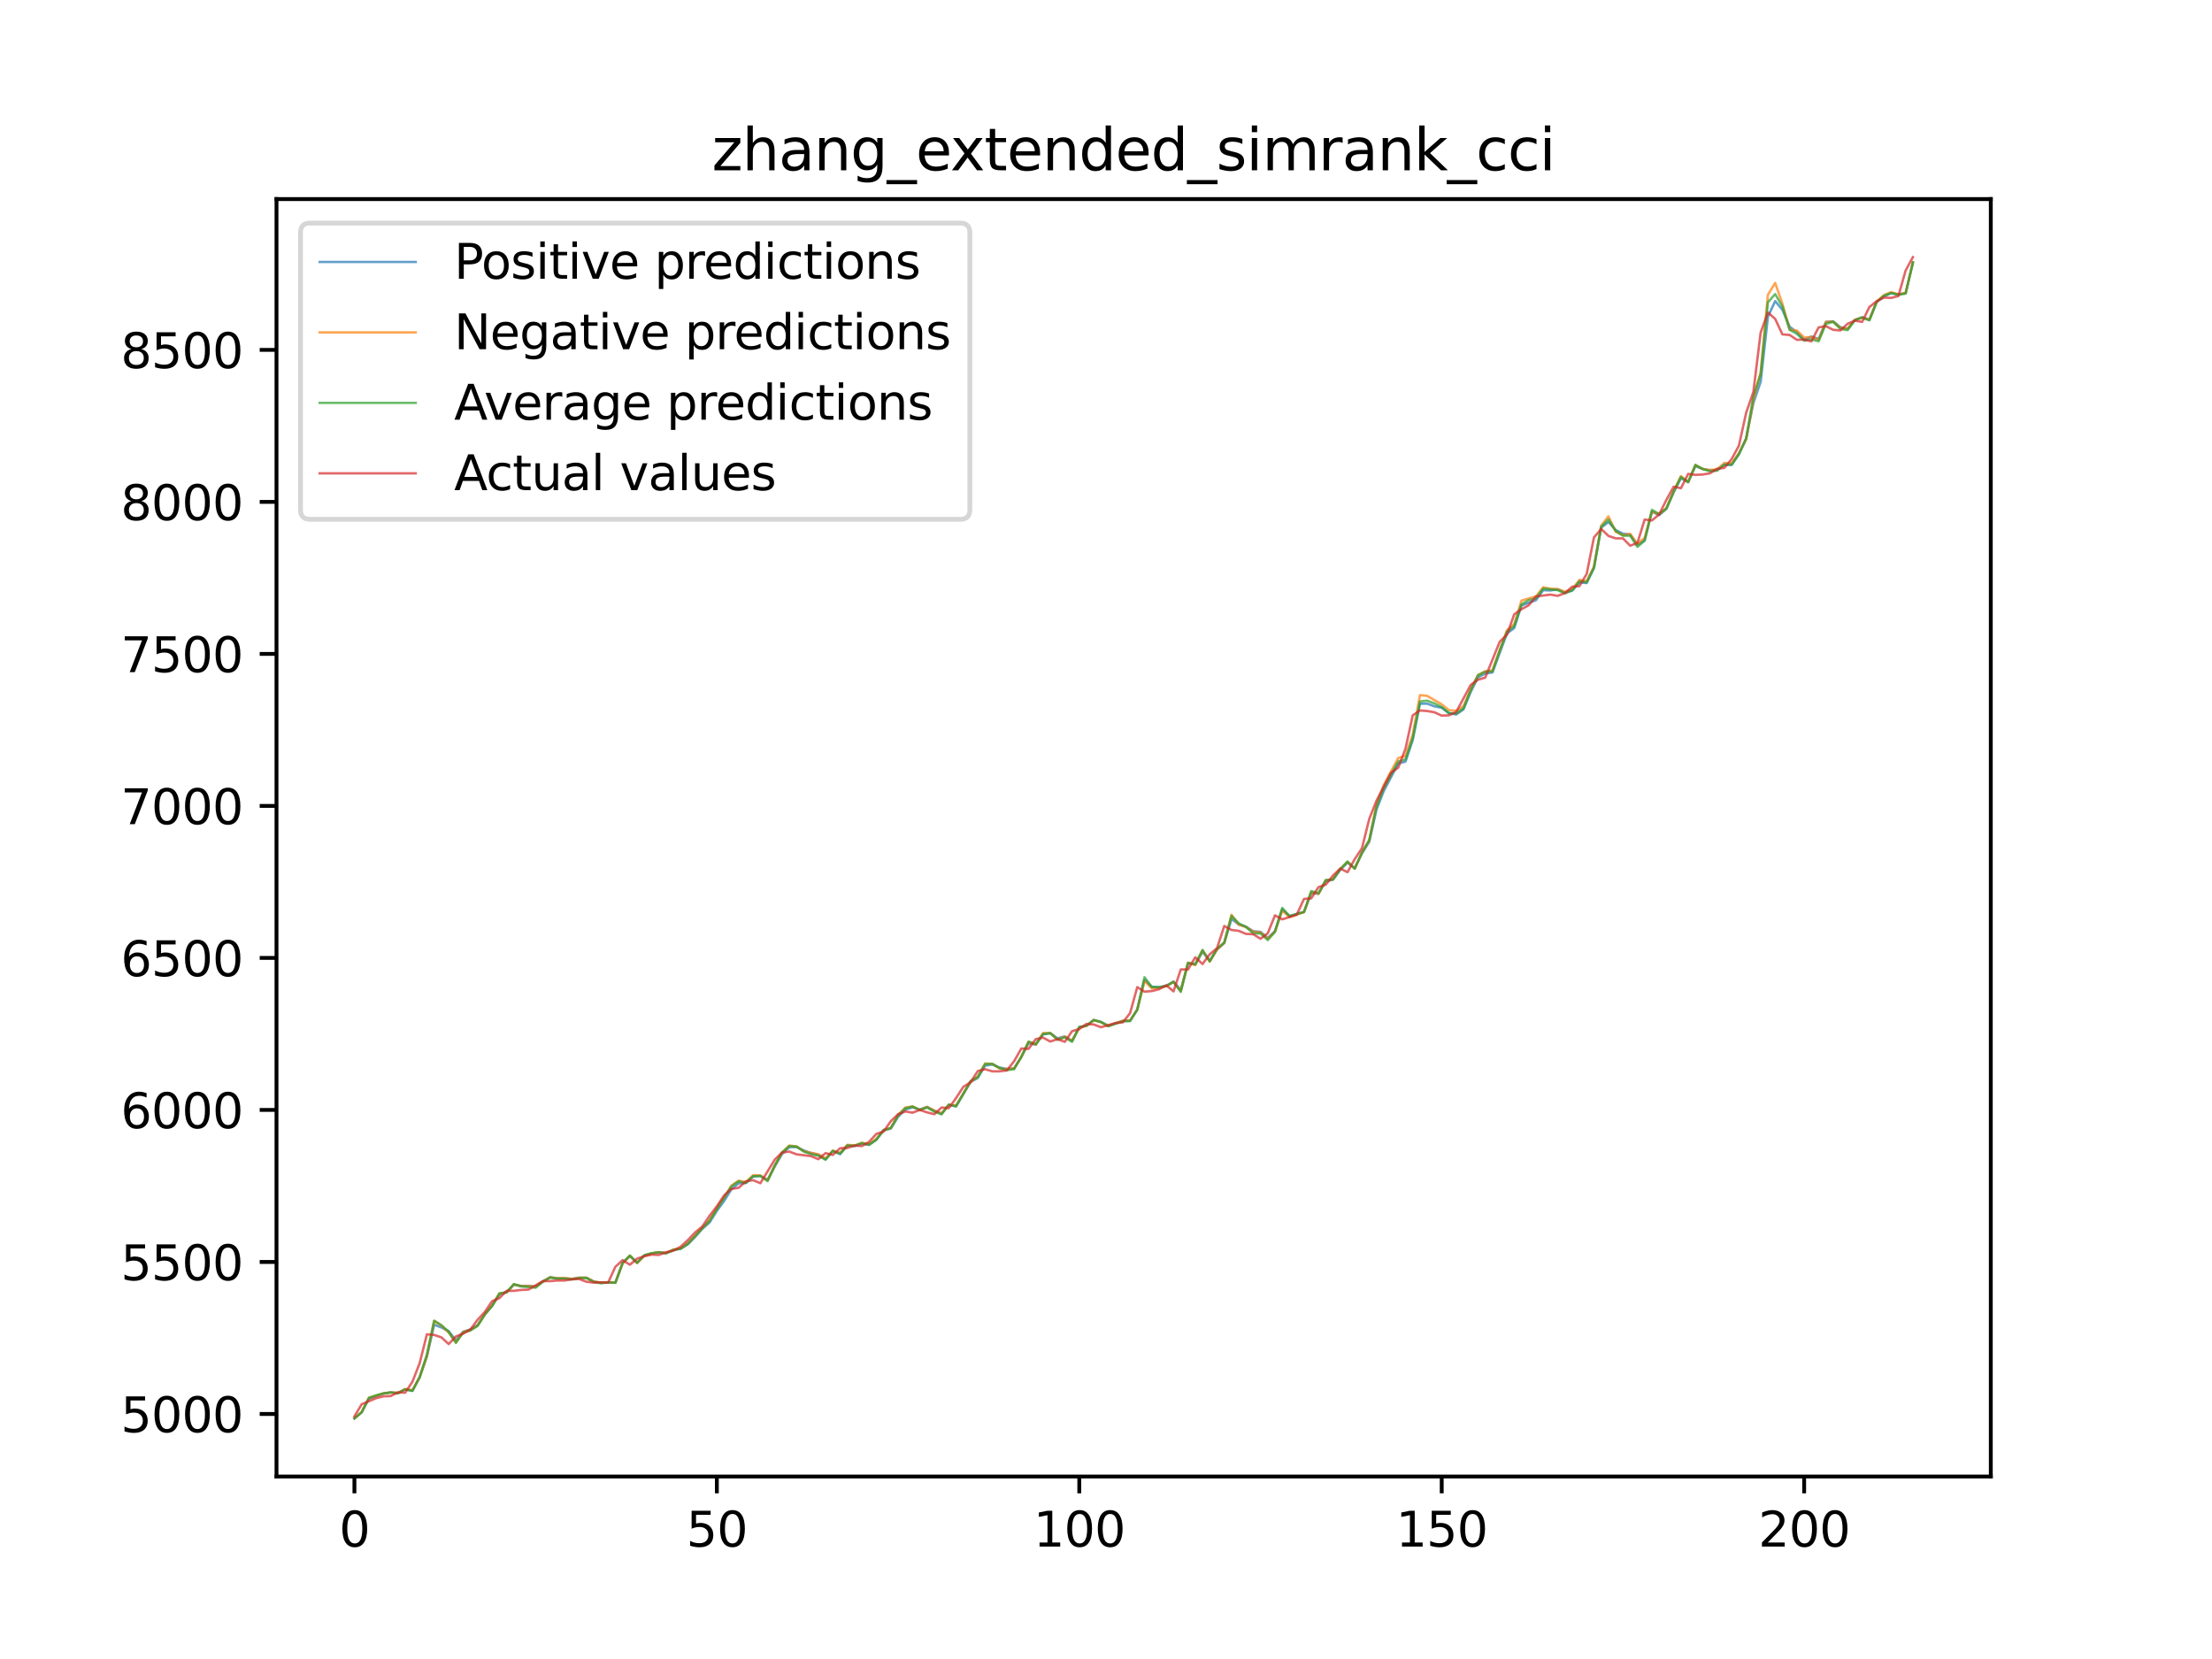 <?xml version="1.0" encoding="utf-8" standalone="no"?>
<!DOCTYPE svg PUBLIC "-//W3C//DTD SVG 1.1//EN"
  "http://www.w3.org/Graphics/SVG/1.1/DTD/svg11.dtd">
<svg xmlns:xlink="http://www.w3.org/1999/xlink" width="460.8pt" height="345.6pt" viewBox="0 0 460.8 345.6" xmlns="http://www.w3.org/2000/svg" version="1.1">
 <defs>
  <style type="text/css">*{stroke-linejoin: round; stroke-linecap: butt}</style>
 </defs>
 <g id="figure_1">
  <g id="patch_1">
   <path d="M 0 345.6 
L 460.8 345.6 
L 460.8 0 
L 0 0 
z
" style="fill: #ffffff"/>
  </g>
  <g id="axes_1">
   <g id="patch_2">
    <path d="M 57.6 307.584 
L 414.72 307.584 
L 414.72 41.472 
L 57.6 41.472 
z
" style="fill: #ffffff"/>
   </g>
   <g id="matplotlib.axis_1">
    <g id="xtick_1">
     <g id="line2d_1">
      <defs>
       <path id="m9b18fe8c6c" d="M 0 0 
L 0 3.5 
" style="stroke: #000000; stroke-width: 0.8"/>
      </defs>
      <g>
       <use xlink:href="#m9b18fe8c6c" x="73.833" y="307.584" style="stroke: #000000; stroke-width: 0.8"/>
      </g>
     </g>
     <g id="text_1">
      <!-- 0 -->
      <g transform="translate(70.651 322.182) scale(0.1 -0.1)">
       <defs>
        <path id="DejaVuSans-30" d="M 2034 4250 
Q 1547 4250 1301 3770 
Q 1056 3291 1056 2328 
Q 1056 1369 1301 889 
Q 1547 409 2034 409 
Q 2525 409 2770 889 
Q 3016 1369 3016 2328 
Q 3016 3291 2770 3770 
Q 2525 4250 2034 4250 
z
M 2034 4750 
Q 2819 4750 3233 4129 
Q 3647 3509 3647 2328 
Q 3647 1150 3233 529 
Q 2819 -91 2034 -91 
Q 1250 -91 836 529 
Q 422 1150 422 2328 
Q 422 3509 836 4129 
Q 1250 4750 2034 4750 
z
" transform="scale(0.016)"/>
       </defs>
       <use xlink:href="#DejaVuSans-30"/>
      </g>
     </g>
    </g>
    <g id="xtick_2">
     <g id="line2d_2">
      <g>
       <use xlink:href="#m9b18fe8c6c" x="149.334" y="307.584" style="stroke: #000000; stroke-width: 0.8"/>
      </g>
     </g>
     <g id="text_2">
      <!-- 50 -->
      <g transform="translate(142.971 322.182) scale(0.1 -0.1)">
       <defs>
        <path id="DejaVuSans-35" d="M 691 4666 
L 3169 4666 
L 3169 4134 
L 1269 4134 
L 1269 2991 
Q 1406 3038 1543 3061 
Q 1681 3084 1819 3084 
Q 2600 3084 3056 2656 
Q 3513 2228 3513 1497 
Q 3513 744 3044 326 
Q 2575 -91 1722 -91 
Q 1428 -91 1123 -41 
Q 819 9 494 109 
L 494 744 
Q 775 591 1075 516 
Q 1375 441 1709 441 
Q 2250 441 2565 725 
Q 2881 1009 2881 1497 
Q 2881 1984 2565 2268 
Q 2250 2553 1709 2553 
Q 1456 2553 1204 2497 
Q 953 2441 691 2322 
L 691 4666 
z
" transform="scale(0.016)"/>
       </defs>
       <use xlink:href="#DejaVuSans-35"/>
       <use xlink:href="#DejaVuSans-30" x="63.623"/>
      </g>
     </g>
    </g>
    <g id="xtick_3">
     <g id="line2d_3">
      <g>
       <use xlink:href="#m9b18fe8c6c" x="224.835" y="307.584" style="stroke: #000000; stroke-width: 0.8"/>
      </g>
     </g>
     <g id="text_3">
      <!-- 100 -->
      <g transform="translate(215.291 322.182) scale(0.1 -0.1)">
       <defs>
        <path id="DejaVuSans-31" d="M 794 531 
L 1825 531 
L 1825 4091 
L 703 3866 
L 703 4441 
L 1819 4666 
L 2450 4666 
L 2450 531 
L 3481 531 
L 3481 0 
L 794 0 
L 794 531 
z
" transform="scale(0.016)"/>
       </defs>
       <use xlink:href="#DejaVuSans-31"/>
       <use xlink:href="#DejaVuSans-30" x="63.623"/>
       <use xlink:href="#DejaVuSans-30" x="127.246"/>
      </g>
     </g>
    </g>
    <g id="xtick_4">
     <g id="line2d_4">
      <g>
       <use xlink:href="#m9b18fe8c6c" x="300.336" y="307.584" style="stroke: #000000; stroke-width: 0.8"/>
      </g>
     </g>
     <g id="text_4">
      <!-- 150 -->
      <g transform="translate(290.792 322.182) scale(0.1 -0.1)">
       <use xlink:href="#DejaVuSans-31"/>
       <use xlink:href="#DejaVuSans-35" x="63.623"/>
       <use xlink:href="#DejaVuSans-30" x="127.246"/>
      </g>
     </g>
    </g>
    <g id="xtick_5">
     <g id="line2d_5">
      <g>
       <use xlink:href="#m9b18fe8c6c" x="375.837" y="307.584" style="stroke: #000000; stroke-width: 0.8"/>
      </g>
     </g>
     <g id="text_5">
      <!-- 200 -->
      <g transform="translate(366.293 322.182) scale(0.1 -0.1)">
       <defs>
        <path id="DejaVuSans-32" d="M 1228 531 
L 3431 531 
L 3431 0 
L 469 0 
L 469 531 
Q 828 903 1448 1529 
Q 2069 2156 2228 2338 
Q 2531 2678 2651 2914 
Q 2772 3150 2772 3378 
Q 2772 3750 2511 3984 
Q 2250 4219 1831 4219 
Q 1534 4219 1204 4116 
Q 875 4013 500 3803 
L 500 4441 
Q 881 4594 1212 4672 
Q 1544 4750 1819 4750 
Q 2544 4750 2975 4387 
Q 3406 4025 3406 3419 
Q 3406 3131 3298 2873 
Q 3191 2616 2906 2266 
Q 2828 2175 2409 1742 
Q 1991 1309 1228 531 
z
" transform="scale(0.016)"/>
       </defs>
       <use xlink:href="#DejaVuSans-32"/>
       <use xlink:href="#DejaVuSans-30" x="63.623"/>
       <use xlink:href="#DejaVuSans-30" x="127.246"/>
      </g>
     </g>
    </g>
   </g>
   <g id="matplotlib.axis_2">
    <g id="ytick_1">
     <g id="line2d_6">
      <defs>
       <path id="m0a7e79e6ec" d="M 0 0 
L -3.5 0 
" style="stroke: #000000; stroke-width: 0.8"/>
      </defs>
      <g>
       <use xlink:href="#m0a7e79e6ec" x="57.6" y="294.556" style="stroke: #000000; stroke-width: 0.8"/>
      </g>
     </g>
     <g id="text_6">
      <!-- 5000 -->
      <g transform="translate(25.15 298.355) scale(0.1 -0.1)">
       <use xlink:href="#DejaVuSans-35"/>
       <use xlink:href="#DejaVuSans-30" x="63.623"/>
       <use xlink:href="#DejaVuSans-30" x="127.246"/>
       <use xlink:href="#DejaVuSans-30" x="190.869"/>
      </g>
     </g>
    </g>
    <g id="ytick_2">
     <g id="line2d_7">
      <g>
       <use xlink:href="#m0a7e79e6ec" x="57.6" y="262.889" style="stroke: #000000; stroke-width: 0.8"/>
      </g>
     </g>
     <g id="text_7">
      <!-- 5500 -->
      <g transform="translate(25.15 266.688) scale(0.1 -0.1)">
       <use xlink:href="#DejaVuSans-35"/>
       <use xlink:href="#DejaVuSans-35" x="63.623"/>
       <use xlink:href="#DejaVuSans-30" x="127.246"/>
       <use xlink:href="#DejaVuSans-30" x="190.869"/>
      </g>
     </g>
    </g>
    <g id="ytick_3">
     <g id="line2d_8">
      <g>
       <use xlink:href="#m0a7e79e6ec" x="57.6" y="231.221" style="stroke: #000000; stroke-width: 0.8"/>
      </g>
     </g>
     <g id="text_8">
      <!-- 6000 -->
      <g transform="translate(25.15 235.021) scale(0.1 -0.1)">
       <defs>
        <path id="DejaVuSans-36" d="M 2113 2584 
Q 1688 2584 1439 2293 
Q 1191 2003 1191 1497 
Q 1191 994 1439 701 
Q 1688 409 2113 409 
Q 2538 409 2786 701 
Q 3034 994 3034 1497 
Q 3034 2003 2786 2293 
Q 2538 2584 2113 2584 
z
M 3366 4563 
L 3366 3988 
Q 3128 4100 2886 4159 
Q 2644 4219 2406 4219 
Q 1781 4219 1451 3797 
Q 1122 3375 1075 2522 
Q 1259 2794 1537 2939 
Q 1816 3084 2150 3084 
Q 2853 3084 3261 2657 
Q 3669 2231 3669 1497 
Q 3669 778 3244 343 
Q 2819 -91 2113 -91 
Q 1303 -91 875 529 
Q 447 1150 447 2328 
Q 447 3434 972 4092 
Q 1497 4750 2381 4750 
Q 2619 4750 2861 4703 
Q 3103 4656 3366 4563 
z
" transform="scale(0.016)"/>
       </defs>
       <use xlink:href="#DejaVuSans-36"/>
       <use xlink:href="#DejaVuSans-30" x="63.623"/>
       <use xlink:href="#DejaVuSans-30" x="127.246"/>
       <use xlink:href="#DejaVuSans-30" x="190.869"/>
      </g>
     </g>
    </g>
    <g id="ytick_4">
     <g id="line2d_9">
      <g>
       <use xlink:href="#m0a7e79e6ec" x="57.6" y="199.554" style="stroke: #000000; stroke-width: 0.8"/>
      </g>
     </g>
     <g id="text_9">
      <!-- 6500 -->
      <g transform="translate(25.15 203.353) scale(0.1 -0.1)">
       <use xlink:href="#DejaVuSans-36"/>
       <use xlink:href="#DejaVuSans-35" x="63.623"/>
       <use xlink:href="#DejaVuSans-30" x="127.246"/>
       <use xlink:href="#DejaVuSans-30" x="190.869"/>
      </g>
     </g>
    </g>
    <g id="ytick_5">
     <g id="line2d_10">
      <g>
       <use xlink:href="#m0a7e79e6ec" x="57.6" y="167.887" style="stroke: #000000; stroke-width: 0.8"/>
      </g>
     </g>
     <g id="text_10">
      <!-- 7000 -->
      <g transform="translate(25.15 171.686) scale(0.1 -0.1)">
       <defs>
        <path id="DejaVuSans-37" d="M 525 4666 
L 3525 4666 
L 3525 4397 
L 1831 0 
L 1172 0 
L 2766 4134 
L 525 4134 
L 525 4666 
z
" transform="scale(0.016)"/>
       </defs>
       <use xlink:href="#DejaVuSans-37"/>
       <use xlink:href="#DejaVuSans-30" x="63.623"/>
       <use xlink:href="#DejaVuSans-30" x="127.246"/>
       <use xlink:href="#DejaVuSans-30" x="190.869"/>
      </g>
     </g>
    </g>
    <g id="ytick_6">
     <g id="line2d_11">
      <g>
       <use xlink:href="#m0a7e79e6ec" x="57.6" y="136.22" style="stroke: #000000; stroke-width: 0.8"/>
      </g>
     </g>
     <g id="text_11">
      <!-- 7500 -->
      <g transform="translate(25.15 140.019) scale(0.1 -0.1)">
       <use xlink:href="#DejaVuSans-37"/>
       <use xlink:href="#DejaVuSans-35" x="63.623"/>
       <use xlink:href="#DejaVuSans-30" x="127.246"/>
       <use xlink:href="#DejaVuSans-30" x="190.869"/>
      </g>
     </g>
    </g>
    <g id="ytick_7">
     <g id="line2d_12">
      <g>
       <use xlink:href="#m0a7e79e6ec" x="57.6" y="104.552" style="stroke: #000000; stroke-width: 0.8"/>
      </g>
     </g>
     <g id="text_12">
      <!-- 8000 -->
      <g transform="translate(25.15 108.351) scale(0.1 -0.1)">
       <defs>
        <path id="DejaVuSans-38" d="M 2034 2216 
Q 1584 2216 1326 1975 
Q 1069 1734 1069 1313 
Q 1069 891 1326 650 
Q 1584 409 2034 409 
Q 2484 409 2743 651 
Q 3003 894 3003 1313 
Q 3003 1734 2745 1975 
Q 2488 2216 2034 2216 
z
M 1403 2484 
Q 997 2584 770 2862 
Q 544 3141 544 3541 
Q 544 4100 942 4425 
Q 1341 4750 2034 4750 
Q 2731 4750 3128 4425 
Q 3525 4100 3525 3541 
Q 3525 3141 3298 2862 
Q 3072 2584 2669 2484 
Q 3125 2378 3379 2068 
Q 3634 1759 3634 1313 
Q 3634 634 3220 271 
Q 2806 -91 2034 -91 
Q 1263 -91 848 271 
Q 434 634 434 1313 
Q 434 1759 690 2068 
Q 947 2378 1403 2484 
z
M 1172 3481 
Q 1172 3119 1398 2916 
Q 1625 2713 2034 2713 
Q 2441 2713 2670 2916 
Q 2900 3119 2900 3481 
Q 2900 3844 2670 4047 
Q 2441 4250 2034 4250 
Q 1625 4250 1398 4047 
Q 1172 3844 1172 3481 
z
" transform="scale(0.016)"/>
       </defs>
       <use xlink:href="#DejaVuSans-38"/>
       <use xlink:href="#DejaVuSans-30" x="63.623"/>
       <use xlink:href="#DejaVuSans-30" x="127.246"/>
       <use xlink:href="#DejaVuSans-30" x="190.869"/>
      </g>
     </g>
    </g>
    <g id="ytick_8">
     <g id="line2d_13">
      <g>
       <use xlink:href="#m0a7e79e6ec" x="57.6" y="72.885" style="stroke: #000000; stroke-width: 0.8"/>
      </g>
     </g>
     <g id="text_13">
      <!-- 8500 -->
      <g transform="translate(25.15 76.684) scale(0.1 -0.1)">
       <use xlink:href="#DejaVuSans-38"/>
       <use xlink:href="#DejaVuSans-35" x="63.623"/>
       <use xlink:href="#DejaVuSans-30" x="127.246"/>
       <use xlink:href="#DejaVuSans-30" x="190.869"/>
      </g>
     </g>
    </g>
   </g>
   <g id="line2d_14">
    <path d="M 73.833 295.486 
L 75.343 294.204 
L 76.853 291.377 
L 79.873 290.31 
L 81.383 290.051 
L 82.893 290.154 
L 84.403 289.413 
L 85.913 289.724 
L 87.423 286.873 
L 88.933 282.591 
L 90.443 275.97 
L 91.953 276.524 
L 93.463 277.29 
L 94.973 279.219 
L 96.483 277.439 
L 97.993 276.93 
L 99.503 276.036 
L 101.013 273.775 
L 102.523 272.051 
L 104.033 269.656 
L 105.543 269.186 
L 107.053 267.629 
L 108.563 267.871 
L 110.073 267.867 
L 111.583 267.983 
L 113.093 266.929 
L 114.603 266.092 
L 116.113 266.3 
L 117.623 266.291 
L 119.133 266.41 
L 120.643 266.165 
L 122.153 266.173 
L 123.663 266.951 
L 125.173 267.243 
L 126.683 267.138 
L 128.193 267.22 
L 129.704 263.095 
L 131.214 261.664 
L 132.724 263.047 
L 134.234 261.573 
L 135.744 261.106 
L 137.254 260.859 
L 138.764 261.043 
L 140.274 260.421 
L 141.784 260.137 
L 143.294 259.216 
L 144.804 257.681 
L 146.314 255.969 
L 147.824 254.657 
L 149.334 252.245 
L 150.844 250.181 
L 152.354 247.76 
L 153.864 246.491 
L 155.374 246.46 
L 156.884 245.087 
L 158.394 244.964 
L 159.904 245.771 
L 161.414 242.962 
L 162.924 240.396 
L 164.434 238.968 
L 165.944 238.953 
L 167.454 239.659 
L 168.964 240.2 
L 170.474 240.57 
L 171.984 241.446 
L 173.494 239.777 
L 175.004 240.44 
L 176.514 238.659 
L 178.024 238.761 
L 179.534 238.224 
L 181.044 238.504 
L 182.554 237.444 
L 184.064 235.521 
L 185.574 235.092 
L 187.084 232.646 
L 188.594 231.125 
L 190.104 230.675 
L 191.614 231.14 
L 193.124 230.587 
L 194.634 231.366 
L 196.144 231.972 
L 197.654 230.164 
L 199.164 230.491 
L 202.185 225.402 
L 203.695 224.553 
L 205.205 221.994 
L 206.715 221.76 
L 208.225 222.389 
L 209.735 222.664 
L 211.245 222.579 
L 212.755 220.217 
L 214.265 217.345 
L 215.775 217.62 
L 217.285 215.476 
L 218.795 215.266 
L 220.305 216.293 
L 221.815 215.91 
L 223.325 216.829 
L 224.835 213.994 
L 226.345 213.685 
L 227.855 212.526 
L 229.365 212.865 
L 230.875 213.676 
L 233.895 212.723 
L 235.405 212.666 
L 236.915 210.339 
L 238.425 204.129 
L 239.935 205.559 
L 241.445 205.636 
L 242.955 205.34 
L 244.465 204.484 
L 245.975 206.212 
L 247.485 200.663 
L 248.995 200.946 
L 250.505 198.285 
L 252.015 200.119 
L 253.525 197.779 
L 255.035 196.466 
L 256.545 191.429 
L 258.055 192.574 
L 259.565 193.052 
L 261.075 193.992 
L 262.585 194.12 
L 264.095 195.397 
L 265.605 193.954 
L 267.115 189.473 
L 268.625 190.809 
L 271.645 189.961 
L 273.156 186.07 
L 274.666 186.186 
L 276.176 183.613 
L 277.686 183.251 
L 279.196 181.213 
L 280.706 179.715 
L 282.216 180.852 
L 283.726 177.784 
L 285.236 175.359 
L 286.746 168.643 
L 288.256 164.789 
L 291.276 159.047 
L 292.786 158.651 
L 294.296 154.169 
L 295.806 146.597 
L 297.316 146.584 
L 298.826 147.149 
L 300.336 147.421 
L 301.846 148.561 
L 303.356 148.838 
L 304.866 147.769 
L 306.376 144.152 
L 307.886 141.097 
L 309.396 140.302 
L 310.906 140.083 
L 313.926 131.963 
L 315.436 130.832 
L 316.946 126.121 
L 319.966 125.023 
L 321.476 122.947 
L 322.986 123.001 
L 324.496 122.782 
L 326.006 123.435 
L 327.516 123.028 
L 329.026 121.331 
L 330.536 121.45 
L 332.046 118.363 
L 333.556 109.926 
L 335.066 108.732 
L 336.576 110.425 
L 338.086 111.166 
L 339.596 111.358 
L 341.106 113.509 
L 342.616 112.494 
L 344.127 106.589 
L 345.637 107.31 
L 347.147 106 
L 348.657 102.55 
L 350.167 99.619 
L 351.677 100.453 
L 353.187 97.106 
L 354.697 97.694 
L 356.207 97.982 
L 357.717 97.901 
L 359.227 96.845 
L 360.737 96.855 
L 362.247 94.625 
L 363.757 91.346 
L 365.267 83.941 
L 366.777 79.543 
L 368.287 66 
L 369.797 62.727 
L 371.307 64.524 
L 372.817 68.08 
L 374.327 69.18 
L 375.837 70.791 
L 377.347 70.103 
L 378.857 70.594 
L 380.367 67.062 
L 381.877 66.935 
L 383.387 68.16 
L 384.897 68.481 
L 386.407 66.655 
L 387.917 66.075 
L 389.427 66.594 
L 390.937 62.927 
L 392.447 61.747 
L 393.957 61.07 
L 395.467 61.347 
L 396.977 61.04 
L 398.487 54.825 
L 398.487 54.825 
" clip-path="url(#pa1857be544)" style="fill: none; stroke: #1f77b4; stroke-opacity: 0.7; stroke-width: 0.5; stroke-linecap: square"/>
   </g>
   <g id="line2d_15">
    <path d="M 73.833 295.452 
L 75.343 294.15 
L 76.853 291.151 
L 78.363 290.778 
L 79.873 290.271 
L 81.383 290.056 
L 82.893 290.175 
L 84.403 289.347 
L 85.913 289.602 
L 87.423 286.881 
L 88.933 282.47 
L 90.443 275.173 
L 91.953 276.16 
L 93.463 277.593 
L 94.973 279.625 
L 96.483 277.462 
L 97.993 277.029 
L 99.503 276.114 
L 101.013 273.75 
L 102.523 271.97 
L 104.033 269.475 
L 105.543 269.187 
L 107.053 267.569 
L 108.563 267.921 
L 110.073 267.902 
L 111.583 268.013 
L 113.093 266.941 
L 114.603 266.076 
L 116.113 266.299 
L 117.623 266.231 
L 119.133 266.434 
L 120.643 266.179 
L 122.153 266.162 
L 123.663 266.943 
L 125.173 267.195 
L 126.683 267.1 
L 128.193 267.176 
L 129.704 263.246 
L 131.214 261.583 
L 132.724 263.128 
L 134.234 261.571 
L 135.744 261.102 
L 137.254 260.864 
L 138.764 261.019 
L 140.274 260.28 
L 141.784 260.073 
L 143.294 259.001 
L 144.804 257.502 
L 146.314 255.741 
L 147.824 254.268 
L 149.334 251.598 
L 150.844 249.482 
L 152.354 246.999 
L 153.864 245.958 
L 155.374 246.247 
L 156.884 244.815 
L 158.394 244.845 
L 159.904 245.892 
L 161.414 242.807 
L 162.924 240.072 
L 164.434 238.632 
L 165.944 238.816 
L 167.454 239.844 
L 170.474 240.454 
L 171.984 241.314 
L 173.494 239.708 
L 175.004 240.157 
L 176.514 238.482 
L 178.024 238.617 
L 179.534 238.069 
L 181.044 238.327 
L 182.554 237.269 
L 184.064 235.472 
L 185.574 234.976 
L 187.084 232.251 
L 188.594 230.715 
L 190.104 230.499 
L 191.614 231.223 
L 193.124 230.605 
L 194.634 231.373 
L 196.144 231.903 
L 197.654 230.134 
L 199.164 230.289 
L 202.185 225.385 
L 203.695 224.311 
L 205.205 221.528 
L 206.715 221.63 
L 208.225 222.572 
L 209.735 222.71 
L 211.245 222.564 
L 212.755 220.211 
L 214.265 217.041 
L 215.775 217.603 
L 217.285 215.188 
L 218.795 215.201 
L 220.305 216.573 
L 221.815 215.942 
L 223.325 216.797 
L 224.835 214.043 
L 226.345 213.712 
L 227.855 212.512 
L 229.365 212.945 
L 230.875 213.747 
L 233.895 212.611 
L 235.405 212.62 
L 236.915 210.315 
L 238.425 204.322 
L 239.935 205.911 
L 241.445 205.795 
L 242.955 205.451 
L 244.465 204.534 
L 245.975 206.451 
L 247.485 200.517 
L 248.995 201.048 
L 250.505 197.964 
L 252.015 200.337 
L 253.525 197.806 
L 255.035 196.424 
L 256.545 190.553 
L 258.055 192.647 
L 259.565 193.103 
L 261.075 194.104 
L 262.585 194.248 
L 264.095 195.53 
L 265.605 194.076 
L 267.115 189.693 
L 268.625 191.024 
L 271.645 190.023 
L 273.156 185.857 
L 274.666 186.2 
L 276.176 183.383 
L 277.686 183.189 
L 279.196 181.009 
L 280.706 179.521 
L 282.216 180.947 
L 283.726 177.63 
L 285.236 175.061 
L 286.746 167.612 
L 288.256 163.537 
L 291.276 157.904 
L 292.786 157.492 
L 294.296 153.018 
L 295.806 144.806 
L 297.316 144.97 
L 300.336 146.736 
L 301.846 147.948 
L 303.356 148.074 
L 304.866 147.107 
L 306.376 143.672 
L 307.886 140.616 
L 309.396 139.826 
L 310.906 139.654 
L 313.926 131.288 
L 315.436 130.014 
L 316.946 125.124 
L 319.966 124.223 
L 321.476 122.341 
L 322.986 122.629 
L 324.496 122.705 
L 326.006 123.268 
L 327.516 122.739 
L 329.026 120.791 
L 330.536 121.057 
L 332.046 118.06 
L 333.556 109.515 
L 335.066 107.558 
L 336.576 110.785 
L 338.086 111.467 
L 339.596 111.215 
L 341.106 113.304 
L 342.616 112.023 
L 344.127 106.579 
L 345.637 107.111 
L 347.147 105.839 
L 348.657 102.275 
L 350.167 99.187 
L 351.677 100.434 
L 353.187 96.89 
L 354.697 97.702 
L 356.207 97.896 
L 357.717 97.762 
L 359.227 96.428 
L 360.737 96.504 
L 362.247 94.404 
L 363.757 91.536 
L 365.267 83.248 
L 366.777 77.57 
L 368.287 61.415 
L 369.797 58.941 
L 371.307 63.276 
L 372.817 68.677 
L 374.327 68.874 
L 375.837 70.32 
L 377.347 70.217 
L 378.857 70.763 
L 380.367 67.067 
L 381.877 67.006 
L 383.387 68.311 
L 384.897 68.469 
L 386.407 66.608 
L 387.917 66.158 
L 389.427 66.556 
L 390.937 62.824 
L 392.447 61.459 
L 393.957 60.856 
L 395.467 61.293 
L 396.977 61.037 
L 398.487 54.633 
L 398.487 54.633 
" clip-path="url(#pa1857be544)" style="fill: none; stroke: #ff7f0e; stroke-opacity: 0.7; stroke-width: 0.5; stroke-linecap: square"/>
   </g>
   <g id="line2d_16">
    <path d="M 73.833 295.488 
L 75.343 294.209 
L 76.853 291.206 
L 78.363 290.669 
L 79.873 290.261 
L 81.383 290.085 
L 82.893 290.288 
L 84.403 289.445 
L 85.913 289.746 
L 87.423 286.917 
L 88.933 282.16 
L 90.443 275.132 
L 91.953 276.049 
L 93.463 277.448 
L 94.973 279.75 
L 96.483 277.586 
L 97.993 277.175 
L 99.503 276.208 
L 101.013 273.835 
L 102.523 272.02 
L 104.033 269.424 
L 105.543 269.21 
L 107.053 267.491 
L 108.563 267.989 
L 111.583 268.256 
L 113.093 267.021 
L 114.603 266.121 
L 116.113 266.359 
L 117.623 266.378 
L 119.133 266.541 
L 120.643 266.262 
L 122.153 266.242 
L 123.663 267.037 
L 125.173 267.316 
L 126.683 267.158 
L 128.193 267.221 
L 129.704 263.074 
L 131.214 261.552 
L 132.724 263.043 
L 134.234 261.461 
L 135.744 261.064 
L 137.254 260.88 
L 138.764 261.096 
L 140.274 260.383 
L 141.784 260.136 
L 143.294 259.064 
L 147.824 254.262 
L 152.354 247.146 
L 153.864 246.089 
L 155.374 246.403 
L 156.884 245.018 
L 158.394 244.974 
L 159.904 246.042 
L 161.414 242.728 
L 162.924 240.08 
L 164.434 238.744 
L 165.944 238.853 
L 167.454 239.893 
L 168.964 240.456 
L 170.474 240.761 
L 171.984 241.615 
L 173.494 239.74 
L 175.004 240.303 
L 176.514 238.618 
L 178.024 238.677 
L 179.534 238.12 
L 181.044 238.46 
L 182.554 237.388 
L 184.064 235.371 
L 185.574 234.986 
L 187.084 232.393 
L 188.594 230.871 
L 190.104 230.5 
L 191.614 231.245 
L 193.124 230.711 
L 194.634 231.572 
L 196.144 232.149 
L 197.654 230.129 
L 199.164 230.429 
L 202.185 225.192 
L 203.695 224.333 
L 205.205 221.666 
L 206.715 221.597 
L 208.225 222.517 
L 209.735 222.925 
L 211.245 222.739 
L 212.755 220.139 
L 214.265 216.994 
L 215.775 217.503 
L 217.285 215.41 
L 218.795 215.197 
L 220.305 216.597 
L 221.815 216.092 
L 223.325 217.023 
L 224.835 213.925 
L 226.345 213.661 
L 227.855 212.458 
L 229.365 212.942 
L 230.875 213.788 
L 233.895 212.716 
L 235.405 212.692 
L 236.915 210.319 
L 238.425 203.574 
L 239.935 205.621 
L 241.445 205.666 
L 242.955 205.436 
L 244.465 204.553 
L 245.975 206.631 
L 247.485 200.604 
L 248.995 200.823 
L 250.505 197.898 
L 252.015 200.271 
L 253.525 197.64 
L 255.035 196.319 
L 256.545 190.804 
L 258.055 192.343 
L 259.565 193.103 
L 261.075 194.46 
L 262.585 194.454 
L 264.095 195.837 
L 265.605 194.112 
L 267.115 189.133 
L 268.625 190.872 
L 271.645 189.991 
L 273.156 185.626 
L 274.666 186.063 
L 276.176 183.316 
L 277.686 183.218 
L 279.196 181.09 
L 280.706 179.478 
L 282.216 180.97 
L 283.726 177.514 
L 285.236 175.025 
L 286.746 168.023 
L 288.256 164.152 
L 291.276 158.63 
L 292.786 158.198 
L 294.296 153.781 
L 295.806 146.121 
L 297.316 145.964 
L 298.826 146.54 
L 300.336 147.297 
L 301.846 148.588 
L 303.356 148.623 
L 304.866 147.575 
L 306.376 143.71 
L 307.886 140.684 
L 309.396 139.935 
L 310.906 139.864 
L 312.416 135.502 
L 313.926 131.575 
L 315.436 130.447 
L 316.946 125.909 
L 318.456 125.012 
L 319.966 124.654 
L 321.476 122.599 
L 324.496 122.937 
L 326.006 123.612 
L 327.516 122.979 
L 329.026 121.088 
L 330.536 121.29 
L 332.046 118.226 
L 333.556 109.731 
L 335.066 108.216 
L 336.576 110.591 
L 338.086 111.604 
L 339.596 111.589 
L 341.106 113.923 
L 342.616 112.634 
L 344.127 106.21 
L 345.637 107.076 
L 347.147 105.9 
L 348.657 102.391 
L 350.167 99.356 
L 351.677 100.413 
L 353.187 96.847 
L 354.697 97.692 
L 356.207 98.18 
L 357.717 98.033 
L 359.227 96.745 
L 360.737 96.775 
L 362.247 94.579 
L 363.757 91.358 
L 365.267 82.566 
L 366.777 77.912 
L 368.287 62.983 
L 369.797 61.262 
L 371.307 63.819 
L 372.817 68.689 
L 374.327 69.549 
L 375.837 70.975 
L 377.347 70.697 
L 378.857 71.1 
L 380.367 67.474 
L 381.877 67.044 
L 383.387 68.522 
L 384.897 68.771 
L 386.407 66.699 
L 387.917 66.176 
L 389.427 66.742 
L 390.937 62.912 
L 392.447 61.626 
L 393.957 61.029 
L 395.467 61.416 
L 396.977 61.159 
L 398.487 54.648 
L 398.487 54.648 
" clip-path="url(#pa1857be544)" style="fill: none; stroke: #2ca02c; stroke-opacity: 0.7; stroke-width: 0.5; stroke-linecap: square"/>
   </g>
   <g id="line2d_17">
    <path d="M 73.833 295.062 
L 75.343 292.529 
L 78.363 291.262 
L 79.873 290.882 
L 81.383 290.819 
L 82.893 290.059 
L 84.403 290.122 
L 85.913 287.842 
L 87.423 283.979 
L 88.933 277.962 
L 90.443 278.089 
L 91.953 278.595 
L 93.463 279.989 
L 94.973 278.405 
L 96.483 277.835 
L 97.993 276.949 
L 99.503 274.922 
L 101.013 273.275 
L 102.523 271.059 
L 104.033 270.425 
L 105.543 268.905 
L 107.053 268.905 
L 108.563 268.715 
L 110.073 268.652 
L 113.093 266.879 
L 114.603 266.879 
L 116.113 266.752 
L 117.623 266.752 
L 119.133 266.499 
L 120.643 266.435 
L 122.153 267.005 
L 123.663 267.195 
L 125.173 267.132 
L 126.683 267.195 
L 128.193 263.902 
L 129.704 262.509 
L 131.214 263.459 
L 132.724 262.192 
L 134.234 261.685 
L 135.744 261.369 
L 137.254 261.432 
L 138.764 260.862 
L 140.274 260.545 
L 141.784 259.722 
L 143.294 258.328 
L 144.804 256.745 
L 146.314 255.478 
L 147.824 253.262 
L 149.334 251.298 
L 150.844 249.018 
L 152.354 247.688 
L 153.864 247.435 
L 155.374 246.105 
L 156.884 245.852 
L 158.394 246.485 
L 161.414 241.545 
L 162.924 240.088 
L 164.434 239.898 
L 165.944 240.468 
L 168.964 240.848 
L 170.474 241.481 
L 171.984 240.215 
L 173.494 240.595 
L 175.004 239.201 
L 176.514 239.138 
L 178.024 238.631 
L 179.534 238.758 
L 181.044 237.871 
L 182.554 236.225 
L 184.064 235.718 
L 185.574 233.565 
L 187.084 232.108 
L 188.594 231.538 
L 190.104 231.791 
L 191.614 231.221 
L 193.124 231.728 
L 194.634 232.108 
L 196.144 230.715 
L 197.654 230.841 
L 199.164 228.751 
L 200.675 226.408 
L 202.185 225.458 
L 203.695 223.114 
L 205.205 222.734 
L 206.715 223.178 
L 208.225 223.178 
L 209.735 222.988 
L 211.245 221.088 
L 212.755 218.428 
L 214.265 218.491 
L 215.775 216.464 
L 217.285 216.148 
L 218.795 216.971 
L 220.305 216.464 
L 221.815 217.034 
L 223.325 214.818 
L 224.835 214.374 
L 226.345 213.298 
L 227.855 213.424 
L 229.365 213.994 
L 232.385 213.108 
L 233.895 212.981 
L 235.405 211.081 
L 236.915 205.634 
L 238.425 206.584 
L 239.935 206.457 
L 241.445 206.077 
L 242.955 205.254 
L 244.465 206.521 
L 245.975 201.961 
L 247.485 201.961 
L 248.995 199.427 
L 250.505 200.821 
L 252.015 198.794 
L 253.525 197.527 
L 255.035 192.904 
L 256.545 193.727 
L 258.055 193.917 
L 259.565 194.551 
L 261.075 194.614 
L 262.585 195.564 
L 264.095 194.424 
L 265.605 190.687 
L 267.115 191.511 
L 270.135 190.561 
L 271.645 187.267 
L 273.156 187.14 
L 274.666 184.797 
L 276.176 184.29 
L 277.686 182.39 
L 279.196 180.934 
L 280.706 181.694 
L 282.216 178.97 
L 283.726 176.69 
L 285.236 170.61 
L 286.746 166.81 
L 289.766 160.983 
L 291.276 159.907 
L 292.786 155.98 
L 294.296 149.013 
L 295.806 148 
L 297.316 148.126 
L 298.826 148.38 
L 300.336 149.076 
L 301.846 149.013 
L 303.356 148.316 
L 306.376 142.68 
L 307.886 141.603 
L 309.396 141.16 
L 312.416 133.686 
L 313.926 132.229 
L 315.436 127.986 
L 316.946 126.909 
L 318.456 126.086 
L 319.966 124.249 
L 322.986 123.869 
L 324.496 124.123 
L 326.006 123.553 
L 327.516 122.223 
L 329.026 122.096 
L 330.536 119.563 
L 332.046 111.962 
L 333.556 110.189 
L 335.066 111.646 
L 336.576 112.152 
L 338.086 112.152 
L 339.596 113.672 
L 341.106 113.102 
L 342.616 108.226 
L 344.127 108.416 
L 345.637 107.149 
L 347.147 104.109 
L 348.657 101.386 
L 350.167 101.702 
L 351.677 98.726 
L 353.187 98.916 
L 354.697 98.852 
L 356.207 98.599 
L 357.717 97.649 
L 359.227 97.459 
L 360.737 95.622 
L 362.247 92.835 
L 363.757 85.995 
L 365.267 81.625 
L 366.777 69.275 
L 368.287 65.095 
L 369.797 66.425 
L 371.307 69.655 
L 372.817 69.782 
L 374.327 70.795 
L 375.837 70.732 
L 377.347 71.112 
L 378.857 68.198 
L 380.367 67.945 
L 381.877 68.705 
L 383.387 68.832 
L 384.897 67.438 
L 386.407 66.805 
L 387.917 67.058 
L 389.427 63.955 
L 390.937 62.752 
L 392.447 61.991 
L 393.957 62.055 
L 395.467 61.675 
L 396.977 56.355 
L 398.487 53.568 
L 398.487 53.568 
" clip-path="url(#pa1857be544)" style="fill: none; stroke: #d62728; stroke-opacity: 0.7; stroke-width: 0.5; stroke-linecap: square"/>
   </g>
   <g id="patch_3">
    <path d="M 57.6 307.584 
L 57.6 41.472 
" style="fill: none; stroke: #000000; stroke-width: 0.8; stroke-linejoin: miter; stroke-linecap: square"/>
   </g>
   <g id="patch_4">
    <path d="M 414.72 307.584 
L 414.72 41.472 
" style="fill: none; stroke: #000000; stroke-width: 0.8; stroke-linejoin: miter; stroke-linecap: square"/>
   </g>
   <g id="patch_5">
    <path d="M 57.6 307.584 
L 414.72 307.584 
" style="fill: none; stroke: #000000; stroke-width: 0.8; stroke-linejoin: miter; stroke-linecap: square"/>
   </g>
   <g id="patch_6">
    <path d="M 57.6 41.472 
L 414.72 41.472 
" style="fill: none; stroke: #000000; stroke-width: 0.8; stroke-linejoin: miter; stroke-linecap: square"/>
   </g>
   <g id="text_14">
    <!-- zhang_extended_simrank_cci -->
    <g transform="translate(148.303 35.472) scale(0.12 -0.12)">
     <defs>
      <path id="DejaVuSans-7a" d="M 353 3500 
L 3084 3500 
L 3084 2975 
L 922 459 
L 3084 459 
L 3084 0 
L 275 0 
L 275 525 
L 2438 3041 
L 353 3041 
L 353 3500 
z
" transform="scale(0.016)"/>
      <path id="DejaVuSans-68" d="M 3513 2113 
L 3513 0 
L 2938 0 
L 2938 2094 
Q 2938 2591 2744 2837 
Q 2550 3084 2163 3084 
Q 1697 3084 1428 2787 
Q 1159 2491 1159 1978 
L 1159 0 
L 581 0 
L 581 4863 
L 1159 4863 
L 1159 2956 
Q 1366 3272 1645 3428 
Q 1925 3584 2291 3584 
Q 2894 3584 3203 3211 
Q 3513 2838 3513 2113 
z
" transform="scale(0.016)"/>
      <path id="DejaVuSans-61" d="M 2194 1759 
Q 1497 1759 1228 1600 
Q 959 1441 959 1056 
Q 959 750 1161 570 
Q 1363 391 1709 391 
Q 2188 391 2477 730 
Q 2766 1069 2766 1631 
L 2766 1759 
L 2194 1759 
z
M 3341 1997 
L 3341 0 
L 2766 0 
L 2766 531 
Q 2569 213 2275 61 
Q 1981 -91 1556 -91 
Q 1019 -91 701 211 
Q 384 513 384 1019 
Q 384 1609 779 1909 
Q 1175 2209 1959 2209 
L 2766 2209 
L 2766 2266 
Q 2766 2663 2505 2880 
Q 2244 3097 1772 3097 
Q 1472 3097 1187 3025 
Q 903 2953 641 2809 
L 641 3341 
Q 956 3463 1253 3523 
Q 1550 3584 1831 3584 
Q 2591 3584 2966 3190 
Q 3341 2797 3341 1997 
z
" transform="scale(0.016)"/>
      <path id="DejaVuSans-6e" d="M 3513 2113 
L 3513 0 
L 2938 0 
L 2938 2094 
Q 2938 2591 2744 2837 
Q 2550 3084 2163 3084 
Q 1697 3084 1428 2787 
Q 1159 2491 1159 1978 
L 1159 0 
L 581 0 
L 581 3500 
L 1159 3500 
L 1159 2956 
Q 1366 3272 1645 3428 
Q 1925 3584 2291 3584 
Q 2894 3584 3203 3211 
Q 3513 2838 3513 2113 
z
" transform="scale(0.016)"/>
      <path id="DejaVuSans-67" d="M 2906 1791 
Q 2906 2416 2648 2759 
Q 2391 3103 1925 3103 
Q 1463 3103 1205 2759 
Q 947 2416 947 1791 
Q 947 1169 1205 825 
Q 1463 481 1925 481 
Q 2391 481 2648 825 
Q 2906 1169 2906 1791 
z
M 3481 434 
Q 3481 -459 3084 -895 
Q 2688 -1331 1869 -1331 
Q 1566 -1331 1297 -1286 
Q 1028 -1241 775 -1147 
L 775 -588 
Q 1028 -725 1275 -790 
Q 1522 -856 1778 -856 
Q 2344 -856 2625 -561 
Q 2906 -266 2906 331 
L 2906 616 
Q 2728 306 2450 153 
Q 2172 0 1784 0 
Q 1141 0 747 490 
Q 353 981 353 1791 
Q 353 2603 747 3093 
Q 1141 3584 1784 3584 
Q 2172 3584 2450 3431 
Q 2728 3278 2906 2969 
L 2906 3500 
L 3481 3500 
L 3481 434 
z
" transform="scale(0.016)"/>
      <path id="DejaVuSans-5f" d="M 3263 -1063 
L 3263 -1509 
L -63 -1509 
L -63 -1063 
L 3263 -1063 
z
" transform="scale(0.016)"/>
      <path id="DejaVuSans-65" d="M 3597 1894 
L 3597 1613 
L 953 1613 
Q 991 1019 1311 708 
Q 1631 397 2203 397 
Q 2534 397 2845 478 
Q 3156 559 3463 722 
L 3463 178 
Q 3153 47 2828 -22 
Q 2503 -91 2169 -91 
Q 1331 -91 842 396 
Q 353 884 353 1716 
Q 353 2575 817 3079 
Q 1281 3584 2069 3584 
Q 2775 3584 3186 3129 
Q 3597 2675 3597 1894 
z
M 3022 2063 
Q 3016 2534 2758 2815 
Q 2500 3097 2075 3097 
Q 1594 3097 1305 2825 
Q 1016 2553 972 2059 
L 3022 2063 
z
" transform="scale(0.016)"/>
      <path id="DejaVuSans-78" d="M 3513 3500 
L 2247 1797 
L 3578 0 
L 2900 0 
L 1881 1375 
L 863 0 
L 184 0 
L 1544 1831 
L 300 3500 
L 978 3500 
L 1906 2253 
L 2834 3500 
L 3513 3500 
z
" transform="scale(0.016)"/>
      <path id="DejaVuSans-74" d="M 1172 4494 
L 1172 3500 
L 2356 3500 
L 2356 3053 
L 1172 3053 
L 1172 1153 
Q 1172 725 1289 603 
Q 1406 481 1766 481 
L 2356 481 
L 2356 0 
L 1766 0 
Q 1100 0 847 248 
Q 594 497 594 1153 
L 594 3053 
L 172 3053 
L 172 3500 
L 594 3500 
L 594 4494 
L 1172 4494 
z
" transform="scale(0.016)"/>
      <path id="DejaVuSans-64" d="M 2906 2969 
L 2906 4863 
L 3481 4863 
L 3481 0 
L 2906 0 
L 2906 525 
Q 2725 213 2448 61 
Q 2172 -91 1784 -91 
Q 1150 -91 751 415 
Q 353 922 353 1747 
Q 353 2572 751 3078 
Q 1150 3584 1784 3584 
Q 2172 3584 2448 3432 
Q 2725 3281 2906 2969 
z
M 947 1747 
Q 947 1113 1208 752 
Q 1469 391 1925 391 
Q 2381 391 2643 752 
Q 2906 1113 2906 1747 
Q 2906 2381 2643 2742 
Q 2381 3103 1925 3103 
Q 1469 3103 1208 2742 
Q 947 2381 947 1747 
z
" transform="scale(0.016)"/>
      <path id="DejaVuSans-73" d="M 2834 3397 
L 2834 2853 
Q 2591 2978 2328 3040 
Q 2066 3103 1784 3103 
Q 1356 3103 1142 2972 
Q 928 2841 928 2578 
Q 928 2378 1081 2264 
Q 1234 2150 1697 2047 
L 1894 2003 
Q 2506 1872 2764 1633 
Q 3022 1394 3022 966 
Q 3022 478 2636 193 
Q 2250 -91 1575 -91 
Q 1294 -91 989 -36 
Q 684 19 347 128 
L 347 722 
Q 666 556 975 473 
Q 1284 391 1588 391 
Q 1994 391 2212 530 
Q 2431 669 2431 922 
Q 2431 1156 2273 1281 
Q 2116 1406 1581 1522 
L 1381 1569 
Q 847 1681 609 1914 
Q 372 2147 372 2553 
Q 372 3047 722 3315 
Q 1072 3584 1716 3584 
Q 2034 3584 2315 3537 
Q 2597 3491 2834 3397 
z
" transform="scale(0.016)"/>
      <path id="DejaVuSans-69" d="M 603 3500 
L 1178 3500 
L 1178 0 
L 603 0 
L 603 3500 
z
M 603 4863 
L 1178 4863 
L 1178 4134 
L 603 4134 
L 603 4863 
z
" transform="scale(0.016)"/>
      <path id="DejaVuSans-6d" d="M 3328 2828 
Q 3544 3216 3844 3400 
Q 4144 3584 4550 3584 
Q 5097 3584 5394 3201 
Q 5691 2819 5691 2113 
L 5691 0 
L 5113 0 
L 5113 2094 
Q 5113 2597 4934 2840 
Q 4756 3084 4391 3084 
Q 3944 3084 3684 2787 
Q 3425 2491 3425 1978 
L 3425 0 
L 2847 0 
L 2847 2094 
Q 2847 2600 2669 2842 
Q 2491 3084 2119 3084 
Q 1678 3084 1418 2786 
Q 1159 2488 1159 1978 
L 1159 0 
L 581 0 
L 581 3500 
L 1159 3500 
L 1159 2956 
Q 1356 3278 1631 3431 
Q 1906 3584 2284 3584 
Q 2666 3584 2933 3390 
Q 3200 3197 3328 2828 
z
" transform="scale(0.016)"/>
      <path id="DejaVuSans-72" d="M 2631 2963 
Q 2534 3019 2420 3045 
Q 2306 3072 2169 3072 
Q 1681 3072 1420 2755 
Q 1159 2438 1159 1844 
L 1159 0 
L 581 0 
L 581 3500 
L 1159 3500 
L 1159 2956 
Q 1341 3275 1631 3429 
Q 1922 3584 2338 3584 
Q 2397 3584 2469 3576 
Q 2541 3569 2628 3553 
L 2631 2963 
z
" transform="scale(0.016)"/>
      <path id="DejaVuSans-6b" d="M 581 4863 
L 1159 4863 
L 1159 1991 
L 2875 3500 
L 3609 3500 
L 1753 1863 
L 3688 0 
L 2938 0 
L 1159 1709 
L 1159 0 
L 581 0 
L 581 4863 
z
" transform="scale(0.016)"/>
      <path id="DejaVuSans-63" d="M 3122 3366 
L 3122 2828 
Q 2878 2963 2633 3030 
Q 2388 3097 2138 3097 
Q 1578 3097 1268 2742 
Q 959 2388 959 1747 
Q 959 1106 1268 751 
Q 1578 397 2138 397 
Q 2388 397 2633 464 
Q 2878 531 3122 666 
L 3122 134 
Q 2881 22 2623 -34 
Q 2366 -91 2075 -91 
Q 1284 -91 818 406 
Q 353 903 353 1747 
Q 353 2603 823 3093 
Q 1294 3584 2113 3584 
Q 2378 3584 2631 3529 
Q 2884 3475 3122 3366 
z
" transform="scale(0.016)"/>
     </defs>
     <use xlink:href="#DejaVuSans-7a"/>
     <use xlink:href="#DejaVuSans-68" x="52.49"/>
     <use xlink:href="#DejaVuSans-61" x="115.869"/>
     <use xlink:href="#DejaVuSans-6e" x="177.148"/>
     <use xlink:href="#DejaVuSans-67" x="240.527"/>
     <use xlink:href="#DejaVuSans-5f" x="304.004"/>
     <use xlink:href="#DejaVuSans-65" x="354.004"/>
     <use xlink:href="#DejaVuSans-78" x="413.777"/>
     <use xlink:href="#DejaVuSans-74" x="472.957"/>
     <use xlink:href="#DejaVuSans-65" x="512.166"/>
     <use xlink:href="#DejaVuSans-6e" x="573.689"/>
     <use xlink:href="#DejaVuSans-64" x="637.068"/>
     <use xlink:href="#DejaVuSans-65" x="700.545"/>
     <use xlink:href="#DejaVuSans-64" x="762.068"/>
     <use xlink:href="#DejaVuSans-5f" x="825.545"/>
     <use xlink:href="#DejaVuSans-73" x="875.545"/>
     <use xlink:href="#DejaVuSans-69" x="927.645"/>
     <use xlink:href="#DejaVuSans-6d" x="955.428"/>
     <use xlink:href="#DejaVuSans-72" x="1052.84"/>
     <use xlink:href="#DejaVuSans-61" x="1093.953"/>
     <use xlink:href="#DejaVuSans-6e" x="1155.232"/>
     <use xlink:href="#DejaVuSans-6b" x="1218.611"/>
     <use xlink:href="#DejaVuSans-5f" x="1276.521"/>
     <use xlink:href="#DejaVuSans-63" x="1326.521"/>
     <use xlink:href="#DejaVuSans-63" x="1381.502"/>
     <use xlink:href="#DejaVuSans-69" x="1436.482"/>
    </g>
   </g>
   <g id="legend_1">
    <g id="patch_7">
     <path d="M 64.6 108.184 
L 200.036 108.184 
Q 202.036 108.184 202.036 106.184 
L 202.036 48.472 
Q 202.036 46.472 200.036 46.472 
L 64.6 46.472 
Q 62.6 46.472 62.6 48.472 
L 62.6 106.184 
Q 62.6 108.184 64.6 108.184 
z
" style="fill: #ffffff; opacity: 0.8; stroke: #cccccc; stroke-linejoin: miter"/>
    </g>
    <g id="line2d_18">
     <path d="M 66.6 54.57 
L 76.6 54.57 
L 86.6 54.57 
" style="fill: none; stroke: #1f77b4; stroke-opacity: 0.7; stroke-width: 0.5; stroke-linecap: square"/>
    </g>
    <g id="text_15">
     <!-- Positive predictions -->
     <g transform="translate(94.6 58.07) scale(0.1 -0.1)">
      <defs>
       <path id="DejaVuSans-50" d="M 1259 4147 
L 1259 2394 
L 2053 2394 
Q 2494 2394 2734 2622 
Q 2975 2850 2975 3272 
Q 2975 3691 2734 3919 
Q 2494 4147 2053 4147 
L 1259 4147 
z
M 628 4666 
L 2053 4666 
Q 2838 4666 3239 4311 
Q 3641 3956 3641 3272 
Q 3641 2581 3239 2228 
Q 2838 1875 2053 1875 
L 1259 1875 
L 1259 0 
L 628 0 
L 628 4666 
z
" transform="scale(0.016)"/>
       <path id="DejaVuSans-6f" d="M 1959 3097 
Q 1497 3097 1228 2736 
Q 959 2375 959 1747 
Q 959 1119 1226 758 
Q 1494 397 1959 397 
Q 2419 397 2687 759 
Q 2956 1122 2956 1747 
Q 2956 2369 2687 2733 
Q 2419 3097 1959 3097 
z
M 1959 3584 
Q 2709 3584 3137 3096 
Q 3566 2609 3566 1747 
Q 3566 888 3137 398 
Q 2709 -91 1959 -91 
Q 1206 -91 779 398 
Q 353 888 353 1747 
Q 353 2609 779 3096 
Q 1206 3584 1959 3584 
z
" transform="scale(0.016)"/>
       <path id="DejaVuSans-76" d="M 191 3500 
L 800 3500 
L 1894 563 
L 2988 3500 
L 3597 3500 
L 2284 0 
L 1503 0 
L 191 3500 
z
" transform="scale(0.016)"/>
       <path id="DejaVuSans-20" transform="scale(0.016)"/>
       <path id="DejaVuSans-70" d="M 1159 525 
L 1159 -1331 
L 581 -1331 
L 581 3500 
L 1159 3500 
L 1159 2969 
Q 1341 3281 1617 3432 
Q 1894 3584 2278 3584 
Q 2916 3584 3314 3078 
Q 3713 2572 3713 1747 
Q 3713 922 3314 415 
Q 2916 -91 2278 -91 
Q 1894 -91 1617 61 
Q 1341 213 1159 525 
z
M 3116 1747 
Q 3116 2381 2855 2742 
Q 2594 3103 2138 3103 
Q 1681 3103 1420 2742 
Q 1159 2381 1159 1747 
Q 1159 1113 1420 752 
Q 1681 391 2138 391 
Q 2594 391 2855 752 
Q 3116 1113 3116 1747 
z
" transform="scale(0.016)"/>
      </defs>
      <use xlink:href="#DejaVuSans-50"/>
      <use xlink:href="#DejaVuSans-6f" x="56.678"/>
      <use xlink:href="#DejaVuSans-73" x="117.859"/>
      <use xlink:href="#DejaVuSans-69" x="169.959"/>
      <use xlink:href="#DejaVuSans-74" x="197.742"/>
      <use xlink:href="#DejaVuSans-69" x="236.951"/>
      <use xlink:href="#DejaVuSans-76" x="264.734"/>
      <use xlink:href="#DejaVuSans-65" x="323.914"/>
      <use xlink:href="#DejaVuSans-20" x="385.438"/>
      <use xlink:href="#DejaVuSans-70" x="417.225"/>
      <use xlink:href="#DejaVuSans-72" x="480.701"/>
      <use xlink:href="#DejaVuSans-65" x="519.564"/>
      <use xlink:href="#DejaVuSans-64" x="581.088"/>
      <use xlink:href="#DejaVuSans-69" x="644.564"/>
      <use xlink:href="#DejaVuSans-63" x="672.348"/>
      <use xlink:href="#DejaVuSans-74" x="727.328"/>
      <use xlink:href="#DejaVuSans-69" x="766.537"/>
      <use xlink:href="#DejaVuSans-6f" x="794.32"/>
      <use xlink:href="#DejaVuSans-6e" x="855.502"/>
      <use xlink:href="#DejaVuSans-73" x="918.881"/>
     </g>
    </g>
    <g id="line2d_19">
     <path d="M 66.6 69.249 
L 76.6 69.249 
L 86.6 69.249 
" style="fill: none; stroke: #ff7f0e; stroke-opacity: 0.7; stroke-width: 0.5; stroke-linecap: square"/>
    </g>
    <g id="text_16">
     <!-- Negative predictions -->
     <g transform="translate(94.6 72.749) scale(0.1 -0.1)">
      <defs>
       <path id="DejaVuSans-4e" d="M 628 4666 
L 1478 4666 
L 3547 763 
L 3547 4666 
L 4159 4666 
L 4159 0 
L 3309 0 
L 1241 3903 
L 1241 0 
L 628 0 
L 628 4666 
z
" transform="scale(0.016)"/>
      </defs>
      <use xlink:href="#DejaVuSans-4e"/>
      <use xlink:href="#DejaVuSans-65" x="74.805"/>
      <use xlink:href="#DejaVuSans-67" x="136.328"/>
      <use xlink:href="#DejaVuSans-61" x="199.805"/>
      <use xlink:href="#DejaVuSans-74" x="261.084"/>
      <use xlink:href="#DejaVuSans-69" x="300.293"/>
      <use xlink:href="#DejaVuSans-76" x="328.076"/>
      <use xlink:href="#DejaVuSans-65" x="387.256"/>
      <use xlink:href="#DejaVuSans-20" x="448.779"/>
      <use xlink:href="#DejaVuSans-70" x="480.566"/>
      <use xlink:href="#DejaVuSans-72" x="544.043"/>
      <use xlink:href="#DejaVuSans-65" x="582.906"/>
      <use xlink:href="#DejaVuSans-64" x="644.43"/>
      <use xlink:href="#DejaVuSans-69" x="707.906"/>
      <use xlink:href="#DejaVuSans-63" x="735.689"/>
      <use xlink:href="#DejaVuSans-74" x="790.67"/>
      <use xlink:href="#DejaVuSans-69" x="829.879"/>
      <use xlink:href="#DejaVuSans-6f" x="857.662"/>
      <use xlink:href="#DejaVuSans-6e" x="918.844"/>
      <use xlink:href="#DejaVuSans-73" x="982.223"/>
     </g>
    </g>
    <g id="line2d_20">
     <path d="M 66.6 83.927 
L 76.6 83.927 
L 86.6 83.927 
" style="fill: none; stroke: #2ca02c; stroke-opacity: 0.7; stroke-width: 0.5; stroke-linecap: square"/>
    </g>
    <g id="text_17">
     <!-- Average predictions -->
     <g transform="translate(94.6 87.427) scale(0.1 -0.1)">
      <defs>
       <path id="DejaVuSans-41" d="M 2188 4044 
L 1331 1722 
L 3047 1722 
L 2188 4044 
z
M 1831 4666 
L 2547 4666 
L 4325 0 
L 3669 0 
L 3244 1197 
L 1141 1197 
L 716 0 
L 50 0 
L 1831 4666 
z
" transform="scale(0.016)"/>
      </defs>
      <use xlink:href="#DejaVuSans-41"/>
      <use xlink:href="#DejaVuSans-76" x="62.533"/>
      <use xlink:href="#DejaVuSans-65" x="121.713"/>
      <use xlink:href="#DejaVuSans-72" x="183.236"/>
      <use xlink:href="#DejaVuSans-61" x="224.35"/>
      <use xlink:href="#DejaVuSans-67" x="285.629"/>
      <use xlink:href="#DejaVuSans-65" x="349.105"/>
      <use xlink:href="#DejaVuSans-20" x="410.629"/>
      <use xlink:href="#DejaVuSans-70" x="442.416"/>
      <use xlink:href="#DejaVuSans-72" x="505.893"/>
      <use xlink:href="#DejaVuSans-65" x="544.756"/>
      <use xlink:href="#DejaVuSans-64" x="606.279"/>
      <use xlink:href="#DejaVuSans-69" x="669.756"/>
      <use xlink:href="#DejaVuSans-63" x="697.539"/>
      <use xlink:href="#DejaVuSans-74" x="752.52"/>
      <use xlink:href="#DejaVuSans-69" x="791.729"/>
      <use xlink:href="#DejaVuSans-6f" x="819.512"/>
      <use xlink:href="#DejaVuSans-6e" x="880.693"/>
      <use xlink:href="#DejaVuSans-73" x="944.072"/>
     </g>
    </g>
    <g id="line2d_21">
     <path d="M 66.6 98.605 
L 76.6 98.605 
L 86.6 98.605 
" style="fill: none; stroke: #d62728; stroke-opacity: 0.7; stroke-width: 0.5; stroke-linecap: square"/>
    </g>
    <g id="text_18">
     <!-- Actual values -->
     <g transform="translate(94.6 102.105) scale(0.1 -0.1)">
      <defs>
       <path id="DejaVuSans-75" d="M 544 1381 
L 544 3500 
L 1119 3500 
L 1119 1403 
Q 1119 906 1312 657 
Q 1506 409 1894 409 
Q 2359 409 2629 706 
Q 2900 1003 2900 1516 
L 2900 3500 
L 3475 3500 
L 3475 0 
L 2900 0 
L 2900 538 
Q 2691 219 2414 64 
Q 2138 -91 1772 -91 
Q 1169 -91 856 284 
Q 544 659 544 1381 
z
M 1991 3584 
L 1991 3584 
z
" transform="scale(0.016)"/>
       <path id="DejaVuSans-6c" d="M 603 4863 
L 1178 4863 
L 1178 0 
L 603 0 
L 603 4863 
z
" transform="scale(0.016)"/>
      </defs>
      <use xlink:href="#DejaVuSans-41"/>
      <use xlink:href="#DejaVuSans-63" x="66.658"/>
      <use xlink:href="#DejaVuSans-74" x="121.639"/>
      <use xlink:href="#DejaVuSans-75" x="160.848"/>
      <use xlink:href="#DejaVuSans-61" x="224.227"/>
      <use xlink:href="#DejaVuSans-6c" x="285.506"/>
      <use xlink:href="#DejaVuSans-20" x="313.289"/>
      <use xlink:href="#DejaVuSans-76" x="345.076"/>
      <use xlink:href="#DejaVuSans-61" x="404.256"/>
      <use xlink:href="#DejaVuSans-6c" x="465.535"/>
      <use xlink:href="#DejaVuSans-75" x="493.318"/>
      <use xlink:href="#DejaVuSans-65" x="556.697"/>
      <use xlink:href="#DejaVuSans-73" x="618.221"/>
     </g>
    </g>
   </g>
  </g>
 </g>
 <defs>
  <clipPath id="pa1857be544">
   <rect x="57.6" y="41.472" width="357.12" height="266.112"/>
  </clipPath>
 </defs>
</svg>
